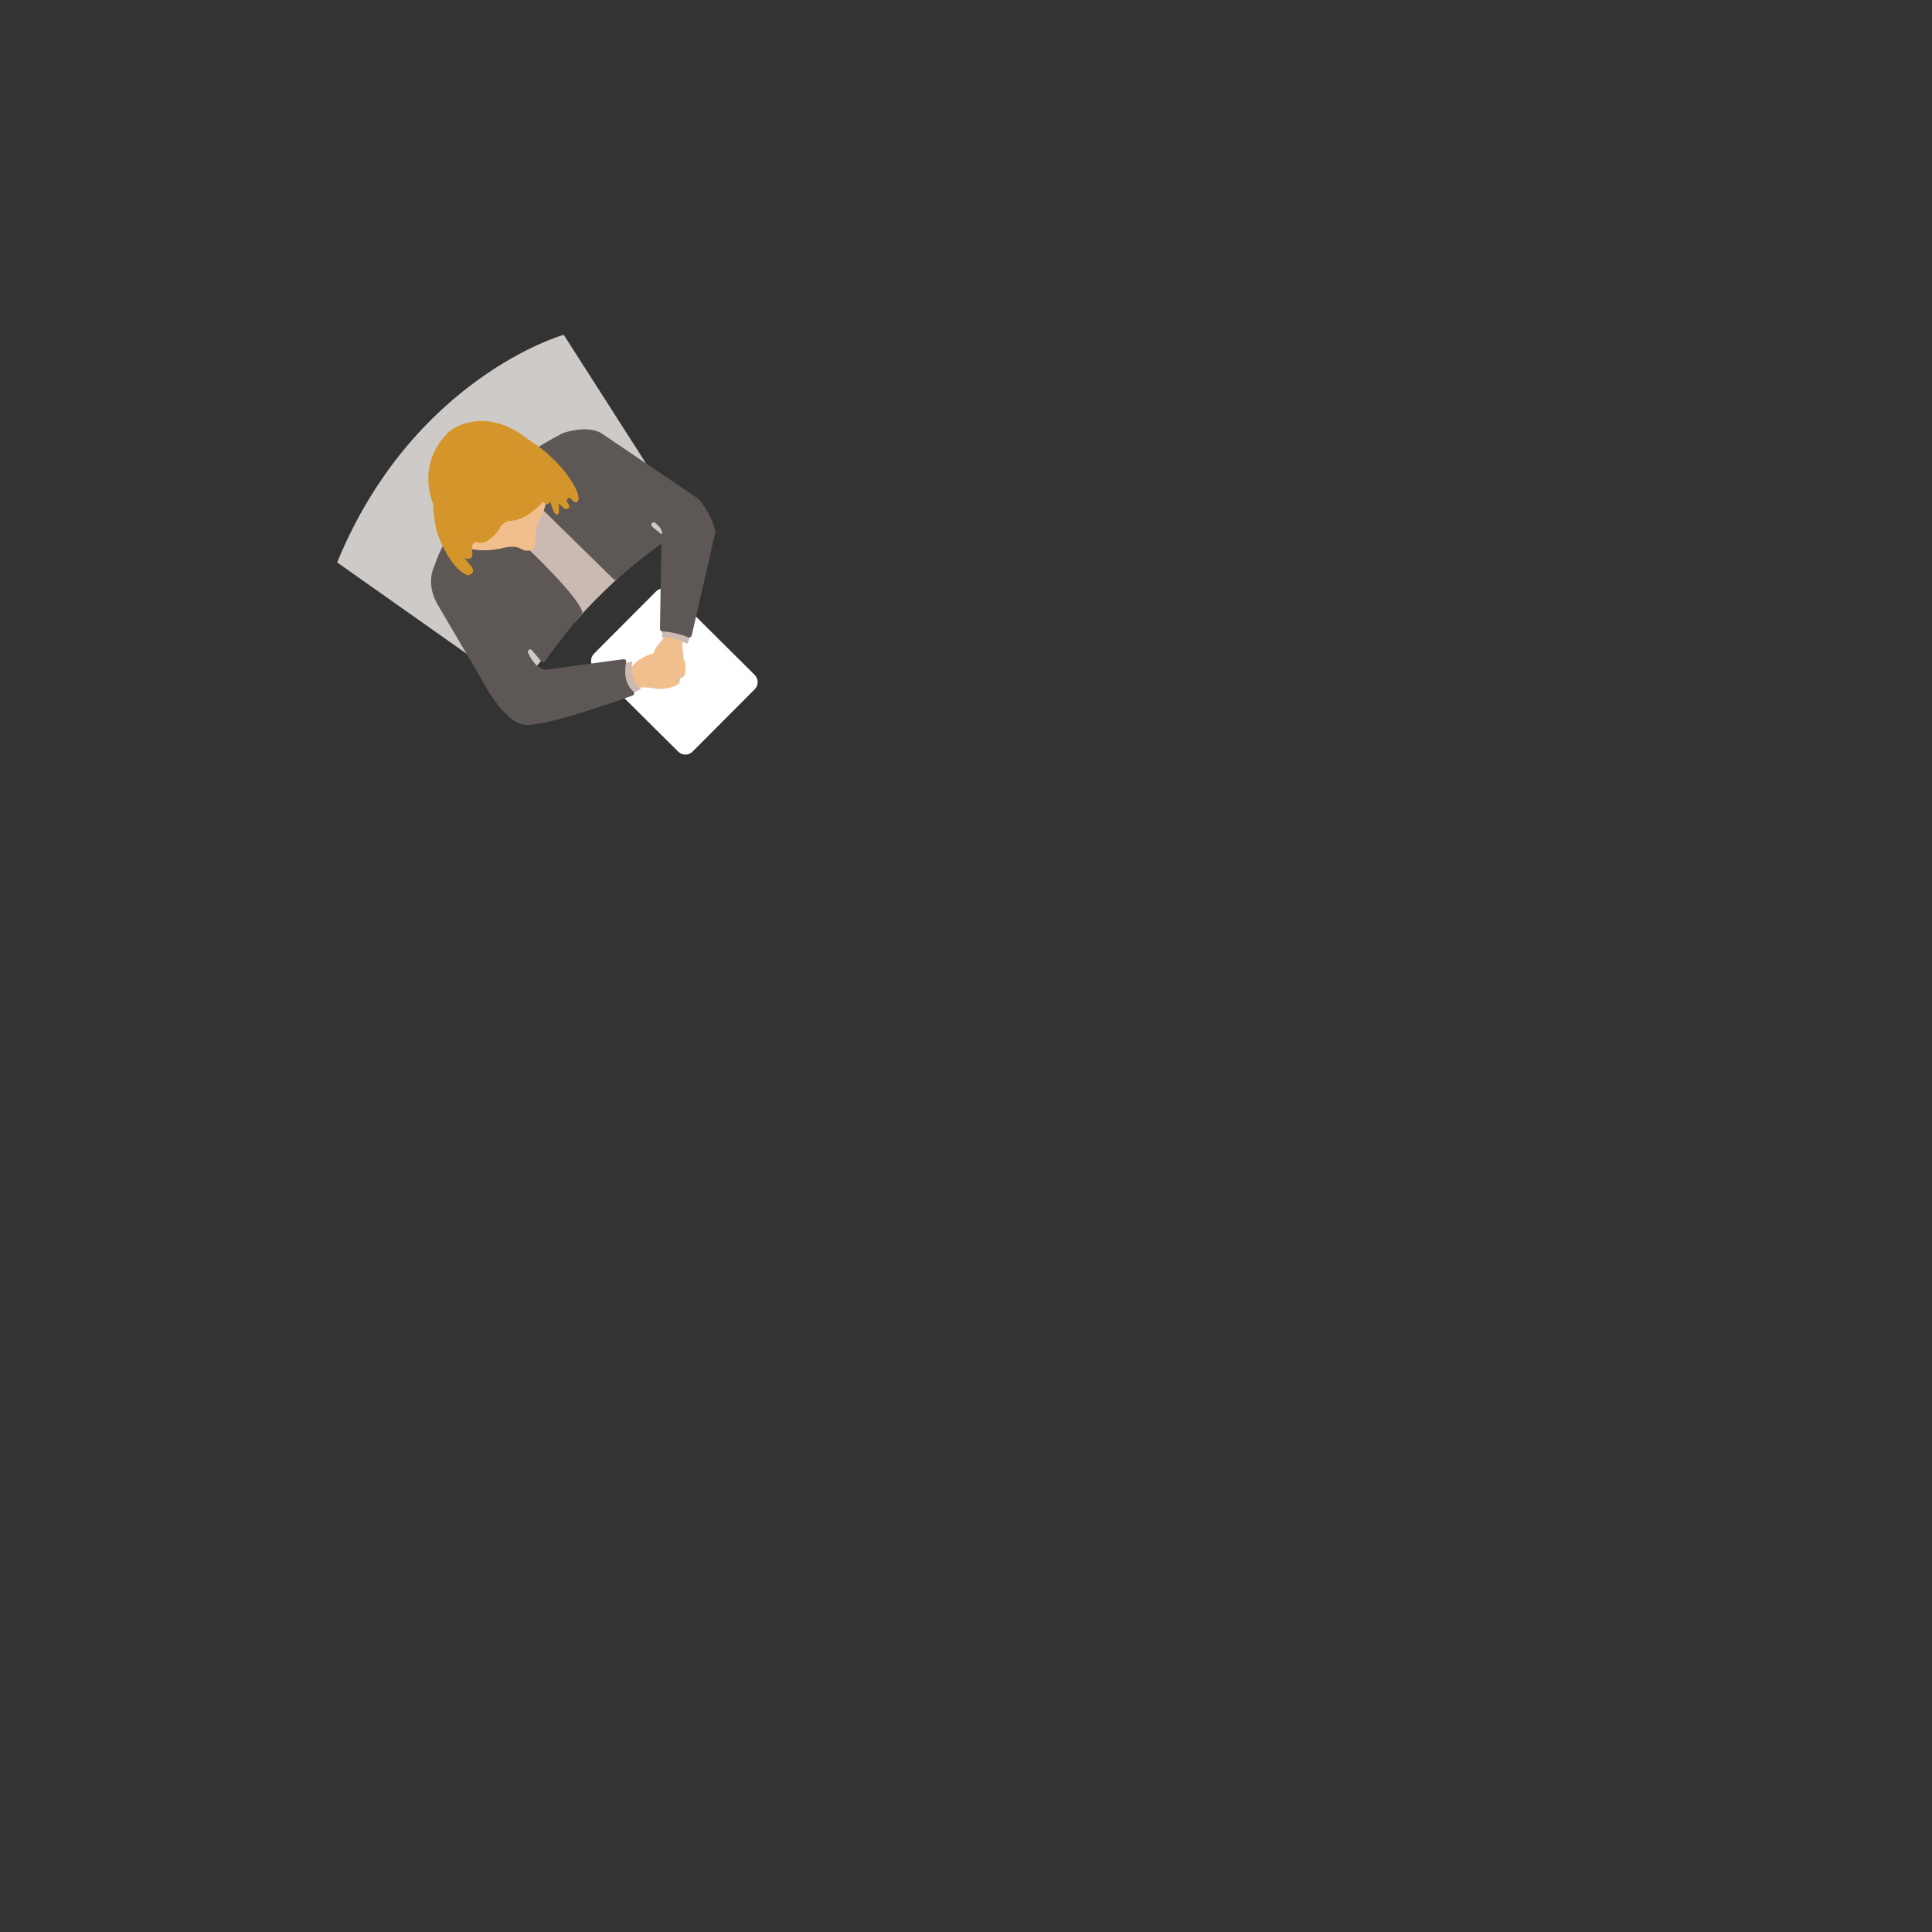 <?xml version="1.0" encoding="utf-8"?>
<!-- Generator: Adobe Illustrator 21.1.0, SVG Export Plug-In . SVG Version: 6.00 Build 0)  -->
<svg version="1.1" id="Layer_1" xmlns="http://www.w3.org/2000/svg" xmlns:xlink="http://www.w3.org/1999/xlink" x="0px" y="0px"
	 viewBox="0 0 1000 1000" style="enable-background:new 0 0 1000 1000;" xml:space="preserve">
<rect x="0" y="0" width="1000" height="1000" fill="#333333" stroke="none"/>
<style type="text/css">
	.st0{fill:#FFFFFF;}
	.st1{fill:#F1BF8E;}
	.st2{fill:#CBBAB2;}
	.st3{fill:#CDCAC7;}
	.st4{fill:#5D5855;}
	.st5{fill:#D4962B;}
</style>
<g>
	<path class="st0" d="M339.6,306.1l-32.1,32.2c-2.1,2.1-2.1,5.4,0,7.5L351,389c2.1,2.1,5.4,2.1,7.5,0l32.1-32.2
		c2.1-2.1,2.1-5.4,0-7.5l-43.5-43.2C345,304,341.7,304,339.6,306.1z"/>
	<path class="st1" d="M330.4,356.7c1.3-2.1,8.7-0.1,10.8-0.1c3.2,0,6.3-0.6,9.2-2c1.3-0.6,1.9-2.7,1.1-3.9c-0.4-0.7-0.9-1.3-1.4-1.9
		c0.3,0.7,0.6,1.3,0.8,2c0.3,0.8,0.8,0.9,1.6,0.1c1.3-0.5,2-1.4,2.1-2.8c0.3-2.6,0.7-6.4-1.9-8.1c-1-0.7-2-0.7-3.2-0.4
		c-0.7,0.1-1.3,0.4-2,0.6c-0.5,0.2-1,0.3-1.5,0.5c-0.7,0-0.8,0.4-0.1,1.1c2.6-1.8,1.2-6-2.1-5.2c-8.7,1.9-20.1,5.9-18.8,17
		c0.3,2.6,2.9,3.6,4.9,2c3.2-2.6,5.5-5.5,9.6-6.8c3-1,5.7,1.2,8.8,0.4c-1.1-1.4-2.1-2.8-3.2-4.2c-1.6,3.1-4.7,4.8-8,3
		c-0.2,1.8-0.4,3.5-0.7,5.3c3.4-0.8,6.3-2.3,9.1-4.5c2.9-2.2-1.2-6.3-4.1-4c-2,1.5-4.1,2.4-6.5,3s-2.8,4.1-0.7,5.3
		c6,3.2,12.7,0.7,15.8-5.2c1.1-2.2-0.8-4.8-3.2-4.2c-1.4,0.4-3.3-0.8-4.7-0.9c-2.1-0.2-4,0.4-5.9,1.2c-4.4,1.8-6.9,4.8-10.4,7.6
		c1.6,0.7,3.3,1.3,4.9,2c-1-8.2,8.4-10.1,14.5-11.4c-0.7-1.7-1.4-3.5-2.1-5.2c-2.5,1.8-3.3,5.6-1.3,8.2c2.6,3.3,6.1,0.4,9.3,0
		c-0.7-0.3-1.3-0.6-2-0.8c0.6,0.5,0,3.2-0.1,3.8c0.7-0.9,1.4-1.8,2.1-2.8c-4,1.6-7.6,3.6-4.5,8.1c0.4-1.3,0.7-2.6,1.1-3.9
		c-3.9,1.9-8.3,1.3-12.4,0.7c-3.9-0.5-7.6-0.2-9.8,3.5C323.6,357,328.5,359.9,330.4,356.7L330.4,356.7z"/>
	<path class="st1" d="M345.9,332.1c1.7,0.1,3.2,0.5,4.7,1.2c-0.5-1.2-0.9-2.3-1.4-3.5c-0.6,2-0.8,3.9-0.7,6c0.1,2,0.6,4.2,0.3,6.2
		c0.3-0.7,0.6-1.4,0.9-2c-1.4,1.4-3.1,2.5-4.6,3.8c-1.6,1.4-3,3-4.5,4.7c1.3,0.7,2.6,1.3,3.9,2c0.2-1.6,0.1-3.3-0.4-4.7
		c-0.5-1.4-1.9-2.6-1.7-4.1c0.3-3.9,4.3-6.4,5.7-9.8c-1.2,0.6-2.5,1.2-3.7,1.7c0.8,0.5,1.6,1,2.3,1.6c-0.3-0.6-0.6-1.1-1-1.7
		c0.1,0.7-0.9,3.2-1.1,4.2c-0.2,1.1-0.9,4.6,0.1,5.2c0.3,0.8,0.7,1.6,1,2.4c0.4-3.1,1.3-6,2.4-8.9c0.9-2.3-1.5-4.5-3.3-3.2
		c-1.2,0.9-2,1.8-2.7,3.1c-1.8,3.2,2.1,6.1,3.9,2.8c0.3-0.4,0.5-0.7,0.8-1.1c-1.1-1.1-2.2-2.1-3.3-3.2c-1.4,3.4-2.2,6.8-2.7,10.4
		c-0.1,0.9,0.3,2.1,1,2.4c3.8,1.9,6.9-1.7,7.3-6.3c0.1-1.3,0.1-2.6,0.3-3.9c0.3-1.4,1-2.8,1.1-4.3c0.2-2.7-1.7-3.7-3.4-4.7
		c-1.4-0.9-3,0-3.7,1.7s-2.7,3.2-3.6,4.8c-1.1,1.8-1.9,3.8-2.3,5.9c-0.3,1.6-0.4,3,0.2,4.4c0.8,2,2.1,2.6,1.8,5.1
		c-0.3,2.4,2.4,3.8,3.9,2s3.1-3.5,4.9-5c1.4-1.2,3.7-2.3,4.6-4c1.9-3.4-0.6-8.4,0.6-12.1c0.5-1.6-0.2-2.9-1.4-3.5
		c-1.9-0.9-3.9-1.3-6-1.4C343.3,326.3,342.8,332,345.9,332.1L345.9,332.1z"/>
	<path class="st2" d="M342.6,326.3l0.1,3.7c0,0,4.4-1.3,13,3.3l1.2-2.9C357,330.5,352.4,323.2,342.6,326.3z"/>
	<path class="st2" d="M327,358.9l4.8-2.3c0,0-6.5-4.5-4.4-14.3l-4.3,1.2C323,343.5,319.1,350.9,327,358.9z"/>
	<path class="st3" d="M174.5,291.1l93.4,65.9l39-47.9c1.7-2,3.5-3.8,5.5-5.5l41.6-33.1l-62.2-97.2
		C291.7,173.2,213.8,195.5,174.5,291.1z"/>
	<path class="st2" d="M297.4,322.2c0,0,8.7-10.7,26.6-26.7L301.2,271l-19.3-9.2l-14.1,20.6l-7.6,8.7L297.4,322.2z"/>
	<path class="st4" d="M319.6,299.8c6.9-6.8,20.3-16.6,24.5-19.7c0.7-0.5,0.7-1.5,0.1-2l-6.6-5.5c-1.3-1,0.3-3,1.5-2
		c4.1,3.1,3.6,5.4,3.4,6c0,0.1-0.1,0.2-0.1,0.4l-0.8,48.5c0,0.7,0.5,1.3,1.2,1.3c5.5,0.2,11.1,2.1,13.5,3.1c0.7,0.3,1.5-0.1,1.7-0.9
		l12.3-53.6c0-0.2,0-0.4,0-0.6c-2.8-10.2-8.2-16-9-16.7c-0.1-0.1-0.1-0.1-0.2-0.2l-49.9-33.7l-0.1-0.1c-7.5-4.1-18.7-0.3-19.8,0.1
		c-0.1,0-0.1,0-0.2,0.1c-53.8,27.9-65.4,66.1-66,68c0,0.1,0,0.1-0.1,0.2c-5,10.5,1.5,20.4,1.5,20.4l22.5,38.3
		c12.6,23.6,21.6,23.7,21.6,23.7c7.5,2.5,46.9-11.3,56.8-14.9c0.9-0.3,1.1-1.5,0.4-2.1c-5.2-4.5-4.4-11.8-3.7-15.2
		c0.2-0.8-0.5-1.6-1.4-1.5l-40,5.4c-0.1,0-0.2,0-0.3,0c-4.1-0.2-7.1-4.6-9.1-8.7c-0.6-1.3,1.2-2.5,2.1-1.3l4.7,5.7
		c0.5,0.6,1.5,0.6,2-0.1c5.4-7.9,16.8-21.8,19-24.5c0.3-0.3,0.4-0.8,0.2-1.2c-2.5-8.5-28.6-33.2-34.1-38.3c-0.5-0.5-0.5-1.3,0-1.8
		l12.8-11.8c0.5-0.5,1.3-0.4,1.7,0l35.8,35.1C318.3,300.3,319.1,300.3,319.6,299.8z"/>
	<path class="st1" d="M236.7,280.5c0,0,5.1,6.6,22.2,3.5c0,0,7.1-2.3,10.8,0.1c1.2,0.8,2.7,1.1,4.1,0.9c1.6-0.2,3.3-1.1,3.4-4
		c0,0-0.7-9.5,3-13.7c0,0,6-11.8,0.2-17.3L236.7,280.5z"/>
	<path class="st5" d="M242.2,297.8c0,0-8.9-1.9-16.3-23.2c0,0-2.1-10.9-1.6-13.6c0,0-9.7-20.7,8.4-37.8c0,0,17.2-14.4,40.8,4.3
		c0,0,0,0,0.1,0.1c7.6,4.7,14.3,10.7,19.7,17.8c3.1,4.2,5.9,8.9,6.2,12.3c0,0-0.2,5.3-4.4-0.1c0,0-3.7,0.3-0.2,4.3
		c0,0-1.3,4.4-5.6-1.6v5.2c0,0-2,4-4.3-5.7c0,0-2.2,2.7-3.9-0.2c0,0-8.2,10.2-18.3,10.1c0,0-3.2,1.1-4.6,4.6c0,0-5.8,8.4-11.4,6.3
		c0,0-3.4-0.7-2.3,5.9c0,0,0.5,4-4.1,2.4l3.7,4.4C244.1,293.3,246.7,296.8,242.2,297.8z"/>
</g>
</svg>
